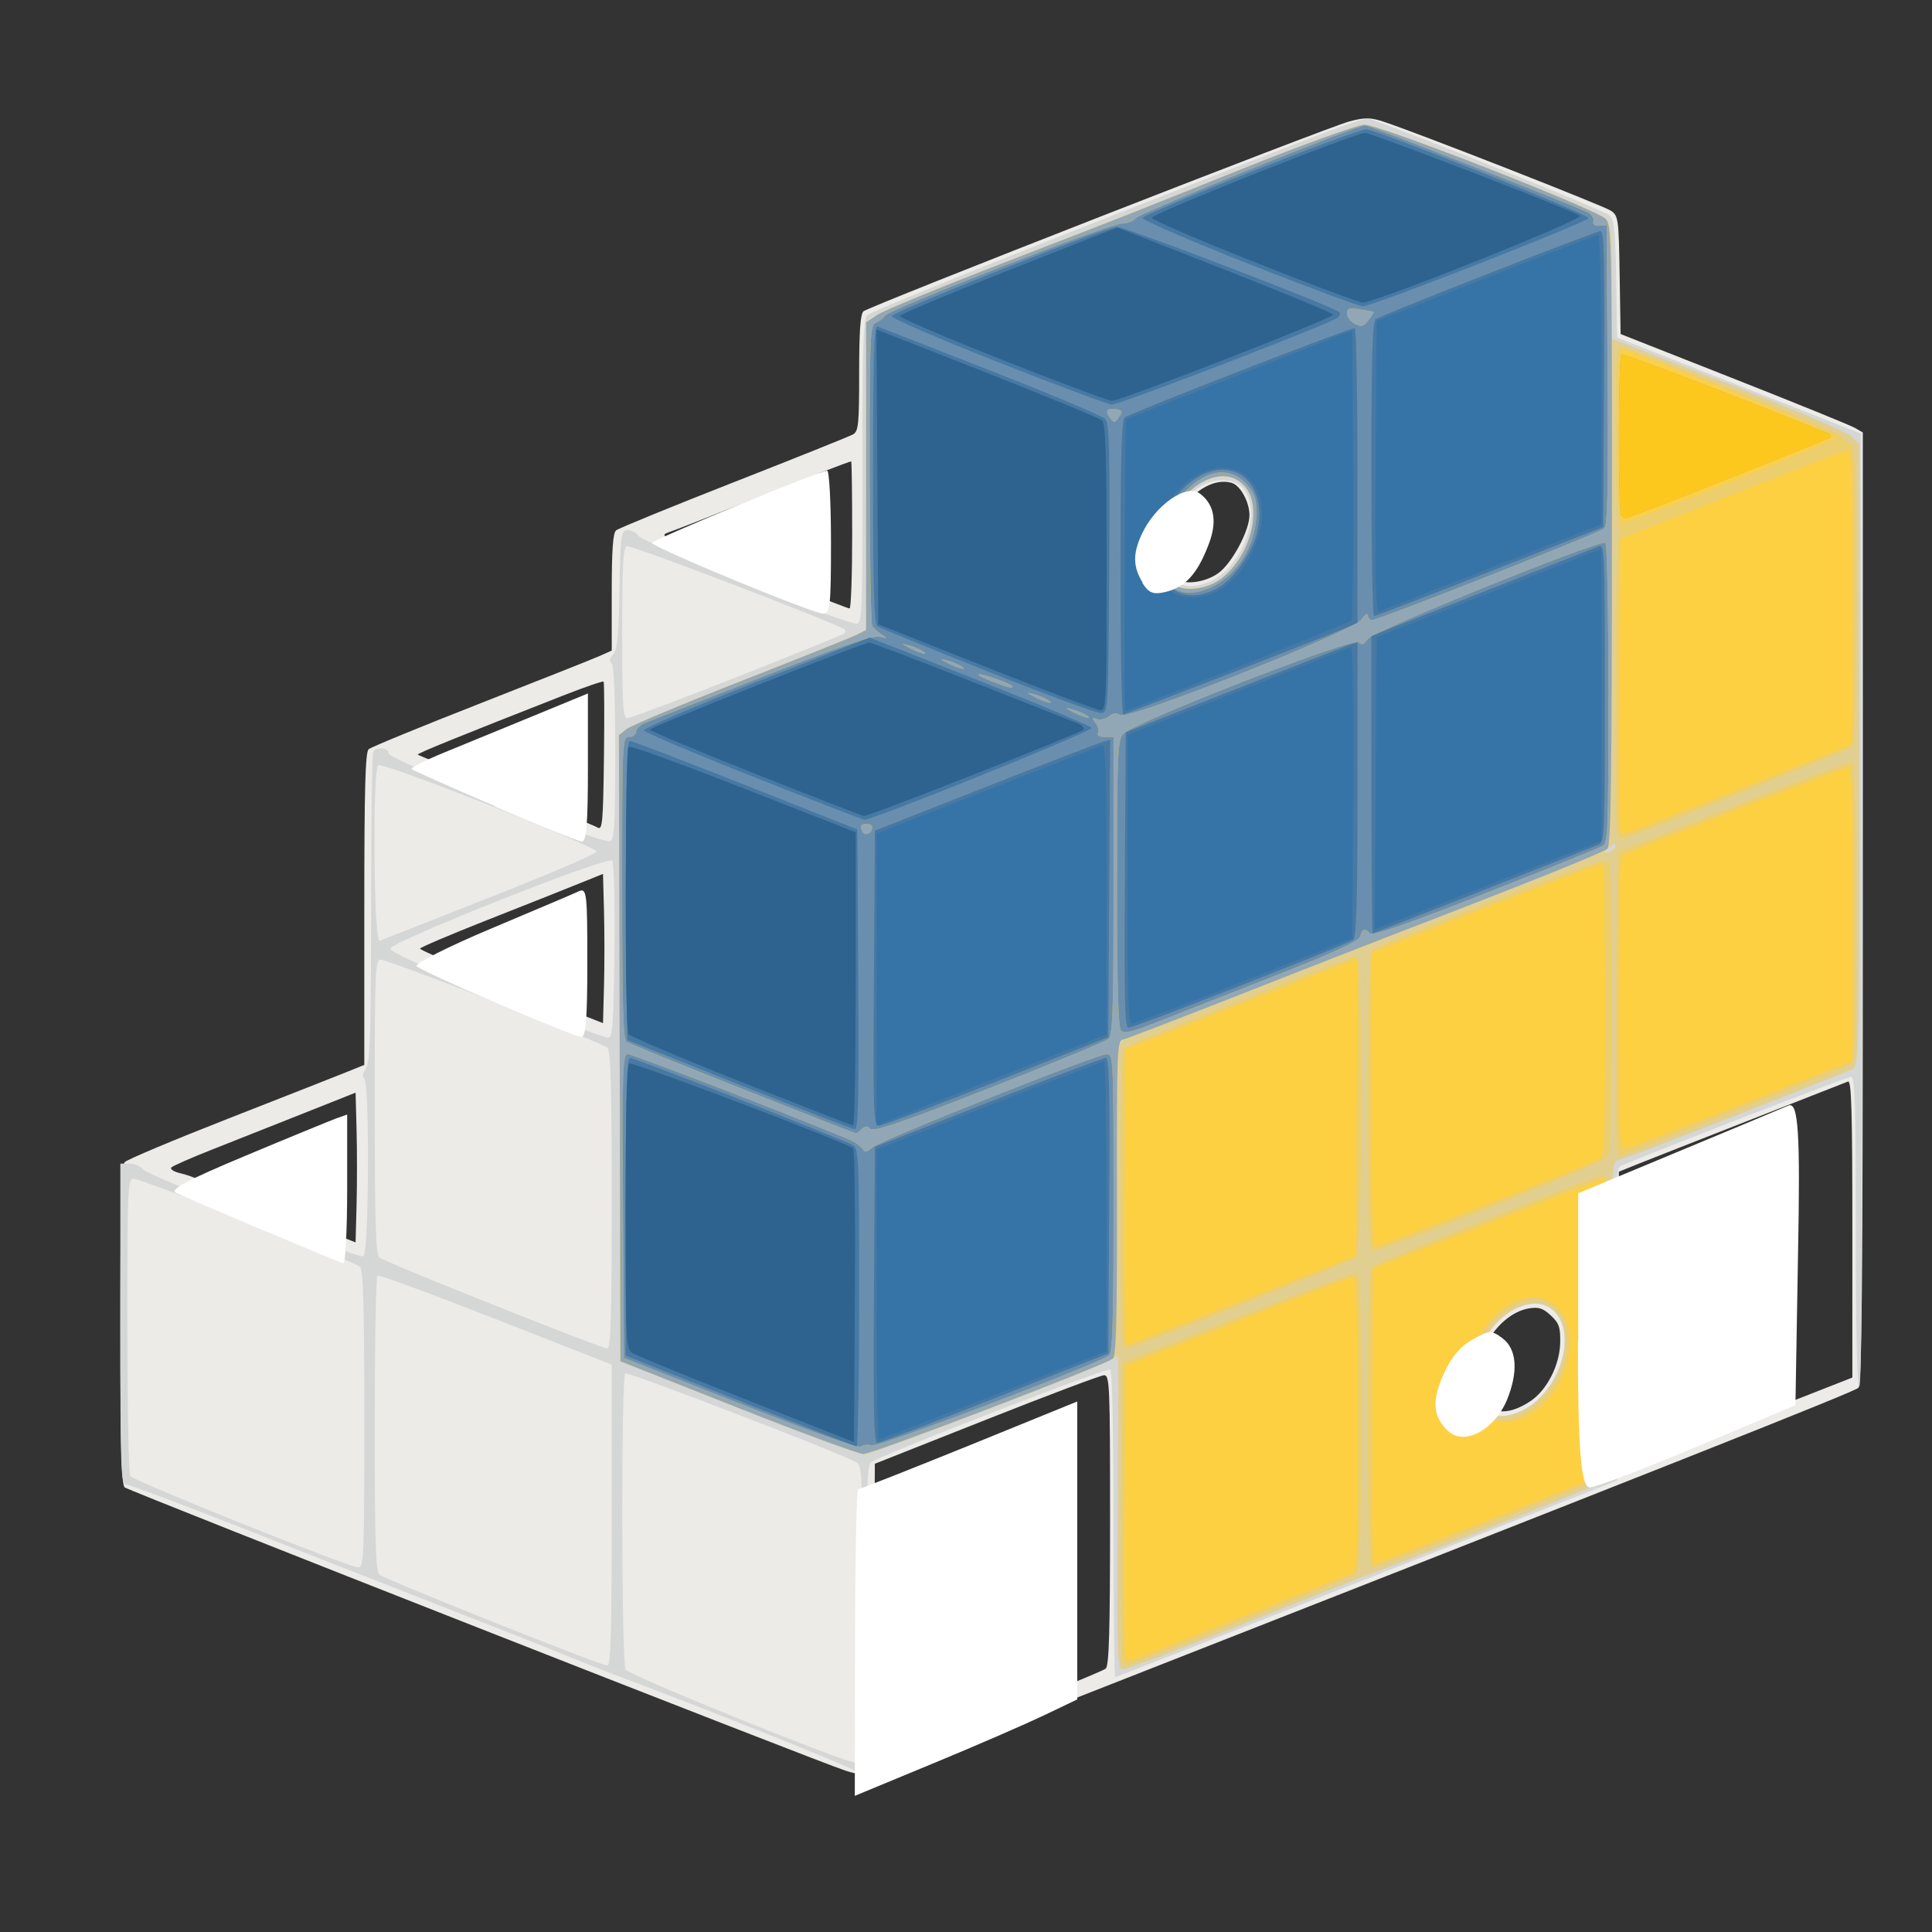<?xml version="1.0" encoding="UTF-8" standalone="no"?>
<svg
   xmlns:dc="http://purl.org/dc/elements/1.1/"
   xmlns:cc="http://creativecommons.org/ns#"
   xmlns:rdf="http://www.w3.org/1999/02/22-rdf-syntax-ns#"
   xmlns:svg="http://www.w3.org/2000/svg"
   xmlns="http://www.w3.org/2000/svg"
   xmlns:sodipodi="http://sodipodi.sourceforge.net/DTD/sodipodi-0.dtd"
   xmlns:inkscape="http://www.inkscape.org/namespaces/inkscape"
   width="96"
   height="96"
   version="1.1"
   viewBox="0 0 25.4 25.4"
   id="svg48"
   sodipodi:docname="sbPyPI96.svg"
   inkscape:version="0.92.0 r15299">
  <rect x="0" y="0" width="25.4" height="25.4" fill="#333333" stroke="none"/>
  <defs
     id="defs52" />
  <sodipodi:namedview
     pagecolor="#ffffff"
     bordercolor="#666666"
     borderopacity="1"
     objecttolerance="10"
     gridtolerance="10"
     guidetolerance="10"
     inkscape:pageopacity="0"
     inkscape:pageshadow="2"
     inkscape:window-width="1596"
     inkscape:window-height="1087"
     id="namedview50"
     showgrid="false"
     units="px"
     inkscape:zoom="16.250094"
     inkscape:cx="24.414017"
     inkscape:cy="23.660197"
     inkscape:window-x="0"
     inkscape:window-y="0"
     inkscape:window-maximized="0"
     inkscape:current-layer="svg48" />
  <g
     transform="matrix(3.818,0,0,3.818,-423.132,-555.573)"
     id="g46">
    <g
       transform="matrix(0.012,0,0,0.013,111.24,145.92)"
       id="g24">
      <path
         d="M 208,437.76 C 200.394,435.52 2.42,363.701 1.25,362.758 0.286,361.981 0,352.157 0,319.802 0,287.575 0.29,277.564 1.25,276.605 1.938,275.918 15.325,270.723 31,265.059 46.675,259.395 61.862,253.882 64.75,252.807 L 70,250.853 v -41.306 c 0,-31.838 0.287,-41.538 1.25,-42.318 0.688,-0.557 15.2,-6.057 32.25,-12.223 17.05,-6.166 32.462,-11.817 34.25,-12.559 l 3.25,-1.348 v -15.429 c 0,-11.156 0.346,-15.699 1.25,-16.404 0.688,-0.537 15.875,-6.271 33.75,-12.744 17.875,-6.473 33.288,-12.18 34.25,-12.682 1.551,-0.81 1.75,-2.659 1.75,-16.256 0,-11.069 0.348,-15.623 1.25,-16.351 1.677,-1.353 132.84,-48.665 139.45,-50.302 4.236,-1.048 5.998,-1.049 9.5,-0.004 9.144,2.73 63.416,22.338 65.524,23.673 2.123,1.345 2.237,2.121 2.5,17.035 l 0.275,15.626 32.477,11.82 c 17.862,6.501 33.5,12.368 34.75,13.037 l 2.273,1.216 V 209.235 c 0,99.397 -0.263,126.16 -1.25,127.14 -1.071,1.058 -54.404,20.565 -238.25,87.141 -44.675,16.178 -45.334,16.357 -52.5,14.246 z m 41.389,-14.374 c 17.661,-6.385 32.674,-12.065 33.361,-12.622 0.961,-0.779 1.25,-9.896 1.25,-39.391 0,-35.904 -0.113,-38.374 -1.75,-38.323 -0.963,0.03 -16.15,5.317 -33.75,11.75 l -32,11.696 -0.262,39.25 c -0.144,21.588 0.031,39.25 0.389,39.25 0.358,0 15.101,-5.224 32.762,-11.609 z m 215.36,-78.039 32.25,-11.683 v -39.441 c 0,-31.14 -0.263,-39.341 -1.25,-38.966 -0.688,0.261 -13.4,4.862 -28.25,10.224 -14.85,5.362 -29.362,10.629 -32.25,11.704 l -5.25,1.955 v 38.928 c 0,30.467 0.272,38.932 1.25,38.945 0.688,0.009 15.762,-5.24 33.5,-11.666 z m -60.106,-5.441 c 4.75,-2.936 8.402,-9.578 8.521,-15.497 0.082,-4.074 -0.324,-5.154 -2.709,-7.206 -2.236,-1.924 -3.526,-2.296 -6.357,-1.837 -9.463,1.536 -17.478,14.47 -14.068,22.703 2.209,5.333 7.816,6.037 14.613,1.836 z m -336.86,-71.809 -0.285,-9.898 -15,5.506 c -8.25,3.029 -19.95,7.306 -26,9.507 -6.05,2.2 -11.382,4.356 -11.849,4.791 -0.467,0.435 0.643,1.118 2.467,1.519 1.824,0.401 4.006,1.093 4.849,1.539 0.843,0.446 11.433,4.409 23.533,8.806 l 22,7.995 0.285,-9.933 c 0.157,-5.463 0.157,-14.387 0,-19.831 z m 71,-57.97 -0.285,-9.868 -7.5,2.794 c -4.125,1.537 -15.934,5.865 -26.243,9.618 -10.309,3.753 -18.746,7.071 -18.75,7.373 -0.004,0.302 5.956,2.706 13.243,5.343 7.287,2.637 14.825,5.399 16.75,6.138 1.925,0.739 7.775,2.902 13,4.806 l 9.5,3.462 0.285,-9.898 c 0.157,-5.444 0.157,-14.339 0,-19.766 z m -0.121,-60.801 c -0.208,-0.208 -5.506,1.478 -11.772,3.747 -30.462,11.033 -41.842,15.305 -41.548,15.599 0.177,0.177 11.489,4.387 25.139,9.356 13.649,4.969 25.537,9.438 26.417,9.931 1.439,0.806 1.627,-1.076 1.871,-18.679 0.149,-10.767 0.101,-19.746 -0.107,-19.954 z m 71.336,-38.831 c 0,-10.725 -0.128,-19.5 -0.285,-19.5 -0.552,0 -12.427,4.244 -30.715,10.977 -10.175,3.746 -19.805,7.219 -21.4,7.717 -2.712,0.847 -2.292,1.111 6.5,4.085 5.17,1.748 17.275,6.096 26.9,9.662 9.625,3.566 17.838,6.5 18.25,6.521 0.412,0.021 0.75,-8.737 0.75,-19.462 z m 105.16,10.037 c 3.864,-2.625 8.84,-11.229 8.84,-15.283 0,-3.514 -2.628,-7.923 -5.109,-8.572 -10.022,-2.621 -22.593,13.417 -17.742,22.634 0.632,1.201 1.645,2.515 2.25,2.919 2.34,1.562 8.21,0.715 11.76,-1.697 z"
         id="path2"
         inkscape:connector-curvature="0"
         style="fill:#ecebe8" />
      <path
         d="m 210.47,437.65 c -1.709,-1.17 -46.702,-17.767 -65.473,-24.151 -3.575,-1.216 -10.325,-3.668 -15,-5.449 -4.675,-1.781 -22,-8.105 -38.5,-14.054 -16.5,-5.949 -43.115,-15.582 -59.146,-21.406 -16.03,-5.824 -29.868,-10.59 -30.75,-10.59 -1.447,0 -1.605,-4.159 -1.605,-42.5 v -42.5 h 2.64 c 1.452,0 3.139,0.649 3.75,1.442 1.377,1.788 61.636,23.755 63.36,23.098 1.595,-0.609 1.827,-46.065 0.239,-47.046 -0.642,-0.397 -0.475,-1.389 0.458,-2.721 1.231,-1.757 1.474,-8.637 1.506,-42.522 0.021,-22.234 0.291,-40.836 0.601,-41.338 0.886,-1.433 4.446,-1.066 4.446,0.459 0,1.661 61.32,24.104 63.535,23.254 1.228,-0.471 1.465,-4.28 1.465,-23.535 0,-15.173 -0.362,-23.196 -1.065,-23.631 -0.708,-0.438 -0.55,-1.228 0.473,-2.358 1.216,-1.343 1.596,-4.935 1.815,-17.138 0.249,-13.869 0.458,-15.473 2.053,-15.78 0.977,-0.188 2.552,0.539 3.5,1.614 1.702,1.93 58.981,23.201 62.477,23.201 1.601,0 1.719,-2.817 1.686,-40.167 -0.029,-32.968 0.213,-40.415 1.353,-41.555 0.764,-0.764 29.923,-11.734 64.798,-24.379 80.59,-29.22 77.488,-28.162 80.17,-27.349 10.092,3.057 66.614,24.014 67.965,25.2 1.469,1.29 1.766,3.81 2,16.979 l 0.275,15.464 70,25.445 0.254,126.18 c 0.169,83.945 -0.082,126.18 -0.75,126.18 -0.655,0 -1.004,-14.229 -1.004,-41 0,-34.162 -0.23,-41 -1.378,-41 -1.043,0 -55.408,19.417 -65.904,23.539 -1.675,0.658 -1.765,3.169 -1.5,42.051 l 0.282,41.352 -71.781,26.029 c -39.479,14.316 -71.992,26.029 -72.25,26.029 -0.258,0 -0.469,-18.198 -0.469,-40.441 0,-23.822 -0.382,-40.677 -0.929,-41.015 -1.005,-0.621 -66.73,22.928 -68.81,24.655 -0.974,0.809 -1.26,9.858 -1.26,39.867 0,37.972 0.045,38.852 2.045,40.253 1.791,1.255 1.843,1.51 0.418,2.057 -2.434,0.934 -3.809,0.767 -5.991,-0.726 z m 2.289,-41.372 c 0.248,-37.162 0.166,-39.246 -1.576,-40.178 -4.37,-2.339 -65.482,-24.035 -66.291,-23.534 -1.217,0.752 -1.136,76.504 0.084,78.435 1.014,1.605 63.505,24.932 66.022,24.644 1.3,-0.148 1.535,-5.399 1.762,-39.366 z m -71.762,-26.155 v -39.877 l -33.225,-12.044 c -18.274,-6.624 -33.574,-11.828 -34,-11.564 -0.426,0.264 -0.775,17.948 -0.775,39.298 0,31.913 0.247,39.024 1.389,39.972 1.487,1.234 63.264,23.957 65.361,24.042 0.98,0.039 1.25,-8.565 1.25,-39.827 z m -71,-25.501 c 0,-30.327 -0.287,-39.597 -1.25,-40.331 -1.862,-1.421 -62.966,-23.335 -65,-23.311 -1.637,0.019 -1.749,2.534 -1.735,38.77 0.008,21.312 0.364,39.299 0.79,39.97 0.825,1.298 62.484,24.117 65.444,24.22 1.638,0.057 1.75,-2.458 1.75,-39.317 z m 335.62,-4.148 c 9.148,-6.978 11.844,-20.232 5.078,-24.971 -5.702,-3.994 -15.661,0.763 -20.054,9.578 -3.648,7.321 -3.527,12.193 0.401,16.121 2.657,2.657 3.56,2.98 7.037,2.513 2.194,-0.294 5.586,-1.753 7.537,-3.241 z m -264.62,-53.852 c 0,-30.318 -0.288,-39.601 -1.25,-40.347 -1.821,-1.413 -62.93,-23.309 -65,-23.291 -1.636,0.015 -1.75,2.539 -1.75,38.893 0,31.173 0.264,39.097 1.333,39.984 1.458,1.21 63.39,24.02 65.417,24.093 0.98,0.035 1.25,-8.473 1.25,-39.332 z m 0.769,-66.066 c 0.148,-12.605 -0.13,-23.317 -0.619,-23.806 -1.32,-1.32 -63.651,21.497 -63.651,23.3 0,0.964 9.93,5.062 30.5,12.588 16.775,6.137 31.175,11.086 32,10.997 1.276,-0.137 1.54,-3.58 1.769,-23.079 z m -36.346,-13.849 c 17.008,-6.185 31.081,-11.719 31.274,-12.299 0.427,-1.28 -61.208,-23.828 -62.668,-22.926 -1.731,1.07 -1.348,46.992 0.387,46.494 0.046,-0.013 13.999,-5.084 31.006,-11.269 z m 71.697,-58.669 c 16.575,-6.029 30.379,-11.204 30.675,-11.5 0.296,-0.296 0.33,-0.748 0.074,-1.003 -1.279,-1.279 -61.44,-22.53 -62.563,-22.099 -1.021,0.392 -1.306,5.417 -1.306,23.032 0,19.304 0.214,22.531 1.492,22.531 0.82,0 15.053,-4.933 31.628,-10.961 z m 136.6,-25.708 c 7.113,-3.376 12.455,-14.257 10.261,-20.904 -1.313,-3.978 -3.496,-5.429 -8.16,-5.423 -9.4,0.011 -18.805,13.438 -15.797,22.554 1.85,5.604 6.903,6.997 13.696,3.773 z"
         id="path4"
         inkscape:connector-curvature="0"
         style="fill:#d5d6d6" />
      <path
         d="m 286.23,369.5 c 0.149,-22.825 0.153,-41.5 0.008,-41.5 -0.145,1.8e-4 -1.045,0.448 -2,0.994 -3.509,2.008 -68.367,25.006 -70.516,25.004 -1.221,-10e-4 -17.521,-5.548 -36.221,-12.327 l -34,-12.325 -0.432,-165.85 2.236,-1.623 c 1.23,-0.893 15.952,-6.584 32.716,-12.648 16.764,-6.064 31.717,-11.593 33.23,-12.287 l 2.75,-1.263 v -81.516 l 3.25,-1.999 c 1.788,-1.099 17.875,-7.221 35.75,-13.604 39.041,-13.94 31.893,-11.343 69.5,-25.251 17.115,-6.33 32.568,-11.478 34.5,-11.493 4.14,-0.034 66.343,22.28 69.123,24.796 1.677,1.518 1.879,3.307 1.89,16.794 l 0.013,15.095 33.237,11.9 c 18.281,6.545 34.246,12.807 35.478,13.916 l 2.241,2.016 3.2e-4,82.304 c 3e-4,77.21 -0.107,82.36 -1.741,83.219 -2.378,1.25 -65.287,23.884 -67.559,24.307 -1.724,0.321 -1.813,2.476 -1.72,41.941 0.077,32.705 -0.176,41.818 -1.182,42.612 -1.091,0.86 -44.394,16.783 -64.78,23.82 -3.575,1.234 -21.35,7.691 -39.5,14.348 -18.15,6.657 -33.797,12.107 -34.772,12.111 -1.671,0.006 -1.756,-2.339 -1.5,-41.494 z m 119.39,-29.025 c 9.148,-6.978 11.844,-20.232 5.078,-24.971 -5.702,-3.994 -15.661,0.763 -20.054,9.578 -3.648,7.321 -3.527,12.193 0.401,16.121 2.657,2.657 3.56,2.98 7.037,2.513 2.194,-0.294 5.586,-1.753 7.537,-3.241 z m -118.1,-96.281 c -0.308,-0.308 -1.115,-6.4e-4 -1.793,0.683 -0.98,0.988 -0.865,1.103 0.56,0.56 0.986,-0.376 1.541,-0.935 1.233,-1.243 z m 141.47,-51.423 c 0,-0.585 -0.635,-0.488 -1.5,0.229 -0.825,0.685 -1.5,1.401 -1.5,1.591 0,0.19 0.675,0.087 1.5,-0.229 0.825,-0.317 1.5,-1.033 1.5,-1.591 z m -112.97,-70.79 c 8.444,-6.013 11.927,-19.117 6.518,-24.526 -8.944,-8.944 -27.163,7.481 -23.403,21.099 0.514,1.863 1.93,4.107 3.147,4.985 2.969,2.146 9.591,1.394 13.739,-1.559 z"
         id="path6"
         inkscape:connector-curvature="0"
         style="fill:#e1cf92" />
      <path
         d="m 287.46,408.75 c -0.264,-0.689 -0.363,-18.772 -0.219,-40.185 l 0.262,-38.933 32.5,-11.807 c 17.875,-6.494 33.288,-11.811 34.25,-11.815 1.637,-0.007 1.75,2.531 1.75,39.37 0,30.318 -0.288,39.601 -1.25,40.348 -1.099,0.854 -65.097,24.274 -66.331,24.274 -0.265,0 -0.698,-0.564 -0.962,-1.252 z m 70.543,-64.125 c 0,-30.282 0.289,-39.617 1.25,-40.415 1.522,-1.263 64.432,-24.208 66.372,-24.208 1.937,0 2.062,78.187 0.128,79.792 -1.522,1.263 -64.432,24.208 -66.372,24.208 -1.147,0 -1.378,-6.594 -1.378,-39.378 z m 41.831,-0.239 c 4.044,-0.809 10.735,-6.612 13.204,-11.451 1.196,-2.344 1.966,-5.856 1.966,-8.97 0,-4.322 -0.454,-5.571 -2.923,-8.04 -1.873,-1.873 -3.939,-2.915 -5.75,-2.901 -4.788,0.037 -11.003,3.548 -14.273,8.063 -6.133,8.466 -6.496,16.682 -0.943,21.355 3.257,2.741 3.957,2.897 8.72,1.944 z m -222.83,-2.798 -33.5,-12.236 -0.432,-165.85 2.236,-1.623 c 1.23,-0.893 15.952,-6.584 32.716,-12.648 16.764,-6.064 31.717,-11.593 33.23,-12.287 l 2.75,-1.263 v -81.516 l 3.25,-1.999 c 1.788,-1.099 17.875,-7.221 35.75,-13.604 39.041,-13.94 31.893,-11.343 69.5,-25.251 17.115,-6.33 32.568,-11.478 34.5,-11.493 4.359,-0.035 66.713,22.453 69.227,24.967 1.714,1.714 1.806,6.037 1.785,83.732 -0.017,64.069 -0.293,82.169 -1.267,83.047 -1.105,0.997 -23.632,9.355 -59.245,21.982 -6.6,2.34 -26.85,9.649 -45,16.243 -18.15,6.594 -33.809,12.151 -34.798,12.351 -1.697,0.343 -1.794,2.698 -1.729,42.041 0.053,32.671 -0.206,41.853 -1.202,42.486 -3.251,2.066 -69.189,25.326 -71.57,25.247 -1.485,-0.049 -17.775,-5.595 -36.2,-12.325 z m 139.03,-219.61 c 8.444,-6.013 11.927,-19.117 6.518,-24.526 -8.944,-8.944 -27.163,7.481 -23.403,21.099 0.514,1.863 1.93,4.107 3.147,4.985 2.969,2.146 9.591,1.394 13.739,-1.559 z m -29.028,164.64 c 0,-30.291 0.288,-39.613 1.25,-40.399 1.462,-1.194 64.702,-24.224 66.521,-24.224 1.876,0 1.775,78.303 -0.103,79.861 -1.631,1.353 -64.102,24.139 -66.182,24.139 -1.289,0 -1.486,-5.212 -1.486,-39.378 z m 71,-26 c 0,-30.337 0.287,-39.592 1.25,-40.312 0.688,-0.514 16.029,-6.266 34.092,-12.783 26.794,-9.666 33.006,-11.588 33.735,-10.438 1.476,2.332 1.168,76.209 -0.326,78.163 -1.301,1.702 -63.575,24.747 -66.872,24.747 -1.805,0 -1.878,-1.521 -1.878,-39.378 z m 71.496,13.229 c -0.286,-0.746 -0.403,-18.905 -0.258,-40.354 l 0.262,-38.998 33.437,-12.193 c 18.39,-6.706 33.803,-11.967 34.25,-11.691 0.447,0.276 0.813,18.235 0.813,39.908 0,37.624 -0.086,39.452 -1.891,40.418 -1.04,0.557 -15.686,5.995 -32.546,12.084 -16.86,6.09 -31.306,11.322 -32.101,11.627 -0.795,0.305 -1.68,-0.056 -1.966,-0.801 z m 0.228,-83.46 c -1.146,-1.146 -0.879,-77.234 0.278,-79.396 0.67,-1.252 0.67,-2.079 0,-2.493 -1.177,-0.727 -1.418,-47.127 -0.248,-47.85 1.167,-0.722 64.48,22.717 64.419,23.848 -0.029,0.55 0.819,1.323 1.887,1.718 1.875,0.694 1.94,2.035 1.94,40.128 0,30.326 -0.288,39.641 -1.25,40.414 -1.059,0.85 -60.303,22.755 -64.775,23.949 -0.839,0.224 -1.851,0.082 -2.25,-0.317 z"
         id="path8"
         inkscape:connector-curvature="0"
         style="fill:#edce6d" />
      <path
         d="m 288.45,407.72 c -0.258,-0.673 -0.352,-18.312 -0.207,-39.198 l 0.262,-37.974 32,-11.71 c 17.6,-6.44 32.562,-11.738 33.25,-11.773 0.98,-0.049 1.25,8.349 1.25,38.83 0,36.111 -0.125,38.942 -1.75,39.584 -1.572,0.621 -51.204,18.737 -60.543,22.099 -2.949,1.062 -3.897,1.093 -4.262,0.141 z m 70.793,-63.839 0.262,-39.121 31,-11.233 c 17.05,-6.178 32.018,-11.556 33.262,-11.95 l 2.262,-0.716 -0.523,78.521 -32.5,11.793 c -17.875,6.486 -32.843,11.801 -33.262,11.81 -0.419,0.009 -0.644,-17.588 -0.5,-39.104 z m 47.107,-1.65 c 8.877,-6.077 12.557,-19.626 7.095,-26.118 -6.505,-7.73 -19.215,-2.967 -25.056,9.389 -2.739,5.794 -2.961,9.182 -0.921,14.065 2.814,6.735 11.206,7.919 18.882,2.664 z M 177,341.588 l -33.5,-12.236 -0.432,-165.85 2.236,-1.623 c 1.23,-0.893 15.952,-6.584 32.716,-12.648 16.764,-6.064 31.717,-11.593 33.23,-12.287 l 2.75,-1.263 v -81.516 l 3.25,-1.999 c 1.788,-1.099 17.875,-7.221 35.75,-13.604 39.041,-13.94 31.893,-11.343 69.5,-25.251 17.115,-6.33 32.568,-11.478 34.5,-11.493 4.359,-0.035 66.713,22.453 69.227,24.967 1.714,1.714 1.806,6.037 1.785,83.732 -0.017,64.069 -0.293,82.169 -1.267,83.047 -1.105,0.997 -23.632,9.355 -59.245,21.982 -6.6,2.34 -26.85,9.649 -45,16.243 -18.15,6.594 -33.809,12.151 -34.798,12.351 -1.697,0.343 -1.794,2.698 -1.729,42.041 0.053,32.671 -0.206,41.853 -1.202,42.486 -3.251,2.066 -69.189,25.326 -71.57,25.247 -1.485,-0.049 -17.775,-5.595 -36.2,-12.325 z m 139.03,-219.61 c 8.444,-6.013 11.927,-19.117 6.518,-24.526 -8.944,-8.944 -27.163,7.481 -23.403,21.099 0.514,1.863 1.93,4.107 3.147,4.985 2.969,2.146 9.591,1.394 13.739,-1.559 z m -27.789,163.88 0.262,-39.138 31,-11.217 c 17.05,-6.169 32.018,-11.539 33.262,-11.933 l 2.262,-0.717 -0.523,78.521 -32.5,11.793 c -17.875,6.486 -32.843,11.801 -33.262,11.81 -0.419,0.009 -0.644,-17.595 -0.5,-39.121 z m 70.762,-25.753 v -38.891 l 11.25,-4.107 c 39.614,-14.462 54.77,-19.758 55.228,-19.299 0.287,0.287 0.522,17.756 0.522,38.82 0,35.455 -0.13,38.367 -1.75,39.223 -2.528,1.337 -63.075,23.145 -64.257,23.145 -0.64,0 -0.993,-13.823 -0.993,-38.891 z m 71,-25.574 c 0,-36.117 0.111,-38.524 1.813,-39.435 2.64,-1.413 62.824,-23.1 64.105,-23.1 0.758,0 1.082,11.655 1.082,38.877 v 38.877 l -32.088,11.623 c -17.648,6.393 -32.723,11.623 -33.5,11.623 -1.191,0 -1.412,-6.008 -1.412,-38.465 z m 0.445,-45.818 c -0.258,-0.673 -0.352,-18.312 -0.207,-39.198 l 0.262,-37.974 32,-11.71 c 17.6,-6.44 32.562,-11.738 33.25,-11.773 0.98,-0.049 1.25,8.353 1.25,38.85 v 38.913 l -6.75,2.546 c -5.422,2.045 -33.872,12.394 -55.543,20.204 -2.949,1.063 -3.897,1.095 -4.262,0.143 z m -0.445,-104.78 c 0,-21.524 0.117,-23.028 1.75,-22.486 16.065,5.335 60.568,22.312 60.432,23.054 -0.184,1.007 -58.283,22.5 -60.821,22.5 -1.109,0 -1.361,-4.277 -1.361,-23.067 z"
         id="path10"
         inkscape:connector-curvature="0"
         style="fill:#fdd042" />
      <path
         d="m 177,341.59 -33.5,-12.236 -0.432,-165.85 2.236,-1.623 c 1.23,-0.893 15.952,-6.584 32.716,-12.648 16.764,-6.064 31.717,-11.593 33.23,-12.287 l 2.75,-1.263 V 54.167 l 3.25,-1.999 c 1.788,-1.099 17.875,-7.221 35.75,-13.604 39.041,-13.94 31.893,-11.343 69.5,-25.251 17.115,-6.33 32.568,-11.478 34.5,-11.493 4.359,-0.035 66.713,22.453 69.227,24.967 1.714,1.714 1.806,6.037 1.785,83.732 -0.017,64.069 -0.293,82.169 -1.267,83.047 -1.105,0.997 -23.632,9.355 -59.245,21.982 -6.6,2.34 -26.85,9.649 -45,16.243 -18.15,6.594 -33.809,12.151 -34.798,12.351 -1.697,0.343 -1.794,2.698 -1.729,42.041 0.053,32.671 -0.206,41.853 -1.202,42.486 -3.251,2.066 -69.189,25.326 -71.57,25.247 -1.485,-0.049 -17.775,-5.595 -36.2,-12.325 z M 316.03,121.98 c 8.444,-6.013 11.927,-19.117 6.518,-24.526 -8.944,-8.944 -27.163,7.481 -23.403,21.099 0.514,1.863 1.93,4.107 3.147,4.985 2.969,2.146 9.591,1.394 13.739,-1.559 z m 114.64,-16.647 c -0.924,-0.924 -0.843,-42.11 0.083,-42.661 0.56,-0.333 36.098,12.197 59.143,20.851 0.766,0.288 1.166,0.75 0.889,1.028 -0.606,0.607 -57.658,21.448 -58.712,21.448 -0.405,0 -1.036,-0.3 -1.403,-0.667 z"
         id="path12"
         inkscape:connector-curvature="0"
         style="fill:#92a7b6" />
      <path
         d="m 178,340.64 -33.5,-12.175 -0.261,-40.232 c -0.237,-36.423 -0.109,-40.232 1.349,-40.232 1.651,0 61.311,21.373 64.913,23.254 1.1,0.575 2.31,1.522 2.689,2.106 0.455,0.701 1.303,0.508 2.5,-0.57 2.029,-1.826 64.495,-24.79 67.433,-24.79 1.805,0 1.878,1.521 1.878,39.378 0,30.31 -0.288,39.604 -1.25,40.362 -2.743,2.159 -66.144,24.391 -68.101,23.879 -1.125,-0.294 -2.519,-0.146 -3.097,0.33 -0.633,0.521 -14.396,-3.984 -34.552,-11.31 z m 0.475,-83.438 c -17.614,-6.435 -32.576,-12.065 -33.25,-12.51 -0.933,-0.616 -1.225,-10.342 -1.225,-40.75 0,-39.274 0.033,-39.941 2,-39.941 1.1,0 2,-0.631 2,-1.402 0,-0.771 1.238,-1.845 2.75,-2.386 1.512,-0.541 16.645,-6.02 33.628,-12.174 22.08,-8.001 31.625,-11.022 33.5,-10.6 2.388,0.537 2.443,0.485 0.622,-0.588 -1.1,-0.648 -2.331,-1.667 -2.735,-2.264 -0.404,-0.597 -0.742,-18.762 -0.75,-40.367 -0.014,-36.502 0.108,-39.328 1.735,-39.938 0.963,-0.361 2.2,-1.224 2.75,-1.918 1.4,-1.765 64.357,-24.355 67.89,-24.359 1.589,-0.002 3.389,-0.653 4,-1.448 0.98,-1.275 63.378,-24.556 65.815,-24.556 1.221,0 61.525,21.785 64.06,23.142 1.04,0.556 1.676,1.571 1.414,2.253 -0.292,0.762 0.354,1.215 1.672,1.173 l 2.149,-0.069 0.261,39.618 c 0.204,30.929 -0.015,39.844 -1,40.649 -1.47,1.201 -64.705,24.233 -66.532,24.233 -0.676,0 -1.24,-0.562 -1.252,-1.25 -0.012,-0.688 -0.82,-0.213 -1.796,1.055 -2.425,3.151 -66.923,26.795 -69.232,25.379 -1.042,-0.639 -2.138,-0.52 -3.347,0.364 -0.989,0.723 -2.542,1.036 -3.451,0.696 -1.421,-0.532 -1.466,-0.389 -0.317,1.025 0.735,0.904 1.046,2.113 0.691,2.687 -0.384,0.621 0.391,1.044 1.914,1.044 h 2.559 v 39.378 c 0,32.98 -0.233,39.571 -1.434,40.568 -0.789,0.655 -16.187,6.534 -34.218,13.064 -24.763,8.969 -33.108,11.605 -34.108,10.774 -0.967,-0.802 -1.637,-0.787 -2.482,0.058 -0.637,0.637 -1.405,1.135 -1.708,1.108 -0.302,-0.027 -14.961,-5.315 -32.575,-11.75 z m 37.296,-69.013 c 0.22,-0.659 -0.517,-1.188 -1.656,-1.188 -1.438,0 -1.875,0.461 -1.46,1.542 0.655,1.707 2.499,1.497 3.116,-0.355 z m 61.229,-30.097 c -0.825,-0.467 -2.625,-1.124 -4,-1.46 -2.084,-0.509 -2.001,-0.371 0.5,0.834 3.205,1.544 6.008,2.045 3.5,0.626 z m -11,-4 c -0.825,-0.467 -2.625,-1.124 -4,-1.46 -2.084,-0.509 -2.001,-0.371 0.5,0.834 3.205,1.544 6.008,2.045 3.5,0.626 z m -10,-3.497 c 0,-0.606 -9.276,-3.651 -9.732,-3.195 -0.216,0.216 1.548,1.079 3.92,1.918 4.675,1.653 5.812,1.903 5.812,1.277 z m -15,-5.503 c -0.825,-0.467 -2.625,-1.124 -4,-1.46 -2.084,-0.509 -2.001,-0.371 0.5,0.834 3.205,1.544 6.008,2.045 3.5,0.626 z m -11,-4 c -0.825,-0.467 -2.625,-1.124 -4,-1.46 -2.084,-0.509 -2.001,-0.371 0.5,0.834 3.205,1.544 6.008,2.045 3.5,0.626 z m 83.541,-16.97 c 7.374,-3.35 12.459,-11.375 12.459,-19.665 0,-3.761 -0.538,-5.147 -2.923,-7.532 -4.976,-4.976 -12.153,-3.733 -18.715,3.242 -4.501,4.784 -6.362,9.044 -6.362,14.563 0,9.664 6.412,13.539 15.541,9.393 z m -27.695,-46.951 c -2.699,-0.442 -3.411,0.446 -1.857,2.318 1.138,1.371 1.413,1.347 2.575,-0.226 1.123,-1.52 1.025,-1.806 -0.718,-2.092 z m 73.835,-25.763 c -0.1,-0.068 -1.869,-0.384 -3.932,-0.702 -3.09,-0.477 -3.75,-0.279 -3.75,1.121 0,0.935 1.012,2.171 2.25,2.748 1.838,0.856 2.558,0.673 3.932,-0.998 0.925,-1.125 1.6,-2.101 1.5,-2.169 z m -72.554,190.32 c -0.797,-0.797 -1.128,-12.178 -1.128,-38.817 0,-34.467 0.15,-37.86 1.75,-39.686 2.569,-2.931 66.109,-25.766 67.585,-24.29 0.822,0.822 1.518,0.585 2.641,-0.898 1.643,-2.172 66.591,-26.423 68.163,-25.451 0.473,0.293 0.861,18.265 0.861,39.938 0,37.127 -0.106,39.462 -1.826,40.383 -1.004,0.537 -16.16,6.188 -33.679,12.556 -21.667,7.876 -32.18,11.252 -32.874,10.558 -1.483,-1.483 -2.325,-1.259 -2.853,0.759 -0.342,1.307 -7.351,4.27 -26.367,11.148 -14.246,5.152 -29.331,10.619 -33.523,12.148 -5.657,2.063 -7.913,2.489 -8.75,1.652 z m 143.54,-136.39 c -0.924,-0.924 -0.843,-42.11 0.083,-42.661 0.56,-0.333 36.098,12.197 59.143,20.851 0.766,0.288 1.166,0.75 0.889,1.028 -0.606,0.607 -57.658,21.448 -58.712,21.448 -0.405,0 -1.036,-0.3 -1.403,-0.667 z"
         id="path14"
         inkscape:connector-curvature="0"
         style="fill:#fdc81e" />
      <path
         d="m 178,340.64 -33.5,-12.175 -0.261,-40.232 c -0.237,-36.423 -0.109,-40.232 1.349,-40.232 1.651,0 61.311,21.373 64.913,23.254 1.1,0.575 2.31,1.522 2.689,2.106 0.455,0.701 1.303,0.508 2.5,-0.57 2.029,-1.826 64.495,-24.79 67.433,-24.79 1.805,0 1.878,1.521 1.878,39.378 0,30.31 -0.288,39.604 -1.25,40.362 -2.743,2.159 -66.144,24.391 -68.101,23.879 -1.125,-0.294 -2.519,-0.146 -3.097,0.33 -0.633,0.521 -14.396,-3.984 -34.552,-11.31 z m 0.475,-83.438 c -17.614,-6.435 -32.576,-12.065 -33.25,-12.51 -0.933,-0.616 -1.225,-10.342 -1.225,-40.75 0,-39.274 0.033,-39.941 2,-39.941 1.1,0 2,-0.631 2,-1.402 0,-0.771 1.238,-1.845 2.75,-2.386 1.512,-0.541 16.645,-6.02 33.628,-12.174 22.08,-8.001 31.625,-11.022 33.5,-10.6 2.388,0.537 2.443,0.485 0.622,-0.588 -1.1,-0.648 -2.331,-1.667 -2.735,-2.264 -0.404,-0.597 -0.742,-18.762 -0.75,-40.367 -0.014,-36.502 0.108,-39.328 1.735,-39.938 0.963,-0.361 2.2,-1.224 2.75,-1.918 1.4,-1.765 64.357,-24.355 67.89,-24.359 1.589,-0.002 3.389,-0.653 4,-1.448 0.98,-1.275 63.378,-24.556 65.815,-24.556 1.221,0 61.525,21.785 64.06,23.142 1.04,0.556 1.676,1.571 1.414,2.253 -0.292,0.762 0.354,1.215 1.672,1.173 l 2.149,-0.069 0.261,39.618 c 0.204,30.929 -0.015,39.844 -1,40.649 -1.47,1.201 -64.705,24.233 -66.532,24.233 -0.676,0 -1.24,-0.562 -1.252,-1.25 -0.012,-0.688 -0.82,-0.213 -1.796,1.055 -2.425,3.151 -66.923,26.795 -69.232,25.379 -1.042,-0.639 -2.138,-0.52 -3.347,0.364 -0.989,0.723 -2.542,1.036 -3.451,0.696 -1.421,-0.532 -1.466,-0.389 -0.317,1.025 0.735,0.904 1.046,2.113 0.691,2.687 -0.384,0.621 0.391,1.044 1.914,1.044 h 2.559 v 39.378 c 0,32.98 -0.233,39.571 -1.434,40.568 -0.789,0.655 -16.187,6.534 -34.218,13.064 -24.763,8.969 -33.108,11.605 -34.108,10.774 -0.967,-0.802 -1.637,-0.787 -2.482,0.058 -0.637,0.637 -1.405,1.135 -1.708,1.108 -0.302,-0.027 -14.961,-5.315 -32.575,-11.75 z m 37.296,-69.013 c 0.22,-0.659 -0.517,-1.188 -1.656,-1.188 -1.438,0 -1.875,0.461 -1.46,1.542 0.655,1.707 2.499,1.497 3.116,-0.355 z m 61.229,-30.097 c -0.825,-0.467 -2.625,-1.124 -4,-1.46 -2.084,-0.509 -2.001,-0.371 0.5,0.834 3.205,1.544 6.008,2.045 3.5,0.626 z m -11,-4 c -0.825,-0.467 -2.625,-1.124 -4,-1.46 -2.084,-0.509 -2.001,-0.371 0.5,0.834 3.205,1.544 6.008,2.045 3.5,0.626 z m -10,-3.497 c 0,-0.606 -9.276,-3.651 -9.732,-3.195 -0.216,0.216 1.548,1.079 3.92,1.918 4.675,1.653 5.812,1.903 5.812,1.277 z m -15,-5.503 c -0.825,-0.467 -2.625,-1.124 -4,-1.46 -2.084,-0.509 -2.001,-0.371 0.5,0.834 3.205,1.544 6.008,2.045 3.5,0.626 z m -11,-4 c -0.825,-0.467 -2.625,-1.124 -4,-1.46 -2.084,-0.509 -2.001,-0.371 0.5,0.834 3.205,1.544 6.008,2.045 3.5,0.626 z m 83.541,-16.97 c 7.374,-3.35 12.459,-11.375 12.459,-19.665 0,-3.761 -0.538,-5.147 -2.923,-7.532 -4.976,-4.976 -12.153,-3.733 -18.715,3.242 -4.501,4.784 -6.362,9.044 -6.362,14.563 0,9.664 6.412,13.539 15.541,9.393 z m -27.695,-46.951 c -2.699,-0.442 -3.411,0.446 -1.857,2.318 1.138,1.371 1.413,1.347 2.575,-0.226 1.123,-1.52 1.025,-1.806 -0.718,-2.092 z m 73.835,-25.763 c -0.1,-0.068 -1.869,-0.384 -3.932,-0.702 -3.09,-0.477 -3.75,-0.279 -3.75,1.121 0,0.935 1.012,2.171 2.25,2.748 1.838,0.856 2.558,0.673 3.932,-0.998 0.925,-1.125 1.6,-2.101 1.5,-2.169 z m -72.554,190.32 c -0.797,-0.797 -1.128,-12.178 -1.128,-38.817 0,-34.467 0.15,-37.86 1.75,-39.686 2.569,-2.931 66.109,-25.766 67.585,-24.29 0.822,0.822 1.518,0.585 2.641,-0.898 1.643,-2.172 66.591,-26.423 68.163,-25.451 0.473,0.293 0.861,18.265 0.861,39.938 0,37.127 -0.106,39.462 -1.826,40.383 -1.004,0.537 -16.16,6.188 -33.679,12.556 -21.667,7.876 -32.18,11.252 -32.874,10.558 -1.483,-1.483 -2.325,-1.259 -2.853,0.759 -0.342,1.307 -7.351,4.27 -26.367,11.148 -14.246,5.152 -29.331,10.619 -33.523,12.148 -5.657,2.063 -7.913,2.489 -8.75,1.652 z"
         id="path16"
         inkscape:connector-curvature="0"
         style="fill:#6a8fae" />
      <path
         d="m 182,341.42 c -15.675,-5.723 -30.412,-11.121 -32.75,-11.996 L 145,327.834 v -39.417 c 0,-31.128 0.266,-39.417 1.266,-39.417 1.396,0 61.019,21.547 63.922,23.1 1.703,0.912 1.813,3.353 1.813,40.435 0,21.706 -0.338,39.426 -0.75,39.378 -0.412,-0.048 -13.575,-4.769 -29.25,-10.493 z m 34.238,-29.622 0.262,-39.201 32.5,-11.798 c 17.875,-6.489 33.068,-11.799 33.762,-11.799 0.998,-5.6e-4 1.207,8.162 1,39.131 L 283.5,327.262 251,339.112 c -17.875,6.518 -33.068,11.859 -33.762,11.869 -0.999,0.015 -1.207,-8.15 -1,-39.182 z m -38.738,-55.771 -32,-11.759 -0.261,-39.634 c -0.207,-31.389 9.5e-4,-39.625 1,-39.591 0.694,0.024 15.661,5.311 33.261,11.75 l 32,11.707 0.261,39.75 c 0.207,31.509 -6e-5,39.728 -1,39.644 -0.694,-0.059 -15.661,-5.398 -33.261,-11.866 z m 38.738,-28.124 0.262,-39.097 31.477,-11.441 c 17.312,-6.293 32.505,-11.699 33.762,-12.015 l 2.285,-0.574 -0.523,78.723 -32,11.707 c -17.6,6.439 -32.793,11.726 -33.762,11.75 -1.657,0.04 -1.746,-2.275 -1.5,-39.054 z m 72,-26.025 0.262,-39.121 31,-11.233 c 17.05,-6.178 32.012,-11.554 33.25,-11.946 l 2.25,-0.713 v 38.945 c 0,29.981 -0.288,39.164 -1.25,39.899 -1.59,1.213 -62.819,23.338 -64.512,23.311 -0.998,-0.016 -1.207,-8.189 -1,-39.141 z M 359,176.635 v -39.364 l 4.25,-1.59 c 2.337,-0.875 16.625,-6.073 31.75,-11.552 15.125,-5.479 28.288,-10.273 29.25,-10.653 1.649,-0.651 1.75,1.593 1.75,38.809 0,36.691 -0.124,39.549 -1.75,40.187 -4.123,1.62 -64.529,23.527 -64.872,23.527 -0.208,0 -0.378,-17.714 -0.378,-39.364 z m -177.47,-2.124 c -17.031,-6.217 -31.11,-11.738 -31.286,-12.268 -0.177,-0.53 14.321,-6.276 32.218,-12.77 l 32.539,-11.807 31.694,11.506 c 17.432,6.328 31.834,11.927 32.006,12.441 0.294,0.882 -63.071,24.492 -65.205,24.295 -0.55,-0.051 -14.934,-5.179 -31.965,-11.397 z m 67.465,-27.849 c -16.775,-6.158 -31.062,-11.553 -31.75,-11.989 -0.966,-0.612 -1.25,-9.792 -1.25,-40.341 0,-31.216 0.263,-39.452 1.25,-39.091 0.688,0.252 15.353,5.548 32.59,11.769 17.237,6.221 31.98,11.951 32.762,12.733 1.188,1.188 1.379,7.679 1.16,39.588 -0.256,37.344 -0.305,38.171 -2.262,38.347 -1.1,0.099 -15.725,-4.858 -32.5,-11.016 z m 38,-27.605 c 0,-28.999 0.303,-39.129 1.188,-39.676 2.5,-1.545 65.349,-24.073 66.062,-23.68 0.412,0.228 0.75,17.883 0.75,39.234 v 38.82 l -2.75,1.098 c -6.138,2.451 -63.804,23.142 -64.5,23.143 -0.412,7e-4 -0.75,-17.522 -0.75,-38.94 z m 28.15,5.347 c 4.091,-2.09 9.479,-9.009 10.863,-13.95 4.35,-15.537 -9.717,-23.214 -21.526,-11.746 -14.446,14.029 -6.06,34.237 10.663,25.696 z m 43.85,-31.347 c 0,-30.064 0.285,-39.121 1.25,-39.732 1.91,-1.209 63.073,-23.324 64.512,-23.325 0.998,-0.001 1.207,8.172 1,39.188 l -0.262,39.19 -32.5,11.793 c -17.875,6.486 -32.838,11.801 -33.25,11.81 -0.412,0.009 -0.75,-17.506 -0.75,-38.924 z M 251.765,64.681 c -16.903,-6.151 -30.594,-11.625 -30.423,-12.165 0.397,-1.253 61.318,-23.522 64.656,-23.633 2.257,-0.076 62.446,21.227 63.799,22.58 0.312,0.312 0.147,0.95 -0.366,1.417 -1.541,1.403 -62.772,23.153 -64.933,23.065 -1.1,-0.045 -15.83,-5.114 -32.733,-11.265 z m 72,-26 C 306.862,32.53 293.174,27.048 293.347,26.498 293.736,25.265 354.664,2.98 357.474,3.044 c 2.991,0.068 64.057,22.54 63.839,23.493 -0.25,1.094 -62.263,23.479 -64.809,23.394 -1.103,-0.037 -15.835,-5.099 -32.738,-11.25 z"
         id="path18"
         inkscape:connector-curvature="0"
         style="fill:#4779a3" />
      <path
         d="m 179.55,339.48 c -17.023,-6.186 -31.76,-11.753 -32.75,-12.371 -1.681,-1.05 -1.8,-3.595 -1.8,-38.556 0,-24.407 0.356,-37.652 1.022,-38.064 0.924,-0.571 62.433,20.966 64.24,22.493 0.419,0.354 0.644,17.992 0.5,39.195 l -0.262,38.551 z M 217,311.629 v -38.373 l 32.25,-11.641 c 17.738,-6.402 32.588,-11.635 33,-11.627 0.412,0.008 0.75,17.261 0.75,38.341 v 38.327 l -32.298,11.673 c -17.764,6.42 -32.614,11.673 -33,11.673 -0.386,0 -0.702,-17.268 -0.702,-38.373 z m -39,-56.35 c -17.325,-6.331 -31.831,-12.021 -32.235,-12.644 -1.062,-1.638 -0.94,-75.407 0.126,-76.066 0.49,-0.303 15.34,4.676 33,11.063 l 32.109,11.614 v 38.878 c 0,21.383 -0.338,38.83 -0.75,38.772 -0.412,-0.058 -14.925,-5.286 -32.25,-11.617 z m 39,-27.053 V 189.5 l 31.75,-11.428 c 17.462,-6.285 32.312,-11.621 33,-11.856 0.986,-0.338 1.25,7.711 1.25,38.081 v 38.509 l -2.75,0.989 c -8.744,3.145 -58.198,21.206 -60.5,22.095 l -2.75,1.062 z m 72,-26.525 V 163.4 l 31.646,-11.449 c 17.405,-6.297 32.035,-11.601 32.512,-11.787 0.482,-0.188 0.75,16.852 0.604,38.415 l -0.262,38.752 -31,11.284 c -17.05,6.206 -31.562,11.307 -32.25,11.335 -0.979,0.04 -1.25,-8.249 -1.25,-38.25 z m 71.238,-25.446 0.262,-38.734 25.5,-9.211 c 14.025,-5.066 28.538,-10.331 32.25,-11.7 l 6.75,-2.488 -0.012,77.379 -24.744,8.914 c -13.609,4.903 -28.237,10.187 -32.506,11.744 l -7.762,2.83 0.262,-38.734 z m -177.99,-2.509 c -16.638,-6.095 -30.25,-11.363 -30.25,-11.707 0,-0.649 61.152,-23.039 62.925,-23.039 0.553,0 13.508,4.549 28.79,10.109 15.282,5.56 29.056,10.566 30.611,11.124 1.554,0.559 2.454,1.382 2,1.829 -0.962,0.948 -61.66,22.98 -62.955,22.852 -0.479,-0.048 -14.483,-5.073 -31.121,-11.168 z m 66.25,-28.265 -31,-11.343 -0.523,-78.057 3.762,1.354 c 35.221,12.681 59.987,21.922 60.997,22.76 0.979,0.813 1.265,9.606 1.265,38.927 0,35.441 -0.113,37.872 -1.75,37.789 -0.963,-0.049 -15.7,-5.193 -32.75,-11.431 z m 39.738,-27.049 0.262,-38.569 65,-23.571 0.262,38.043 c 0.144,20.923 -0.089,38.394 -0.519,38.824 -0.659,0.659 -63.744,23.843 -64.879,23.843 -0.213,0 -0.27,-17.356 -0.126,-38.569 z m 25.086,7.636 c 9.763,-3.712 16.911,-17.783 13.356,-26.291 -5.53,-13.235 -24.697,-6.802 -29.724,9.978 -2.643,8.82 2.196,17.246 9.902,17.246 2.207,0 5.116,-0.42 6.466,-0.933 z m 46.914,-33.552 0.262,-38.708 31.373,-11.403 c 17.255,-6.272 31.767,-11.403 32.25,-11.403 0.488,0 0.877,17.013 0.877,38.332 v 38.332 l -31.25,11.321 c -17.188,6.227 -31.818,11.528 -32.512,11.78 -1.005,0.365 -1.208,-7.427 -1,-38.25 z m -107.24,-28.453 c -16.225,-5.924 -29.415,-11.135 -29.31,-11.581 0.104,-0.446 14.187,-5.899 31.295,-12.118 l 31.105,-11.307 30.951,11.222 c 17.023,6.172 30.953,11.499 30.955,11.838 0.005,0.939 -61.21,22.939 -63.497,22.82 -1.1,-0.057 -15.275,-4.951 -31.5,-10.874 z m 72.182,-25.962 c -16.125,-5.898 -29.253,-11.145 -29.174,-11.661 0.173,-1.124 58.33,-22.438 61.223,-22.438 1.834,0 58.375,20.121 61.578,21.913 1.504,0.842 -58.962,23.15 -62.335,22.998 -1.086,-0.049 -15.167,-4.914 -31.292,-10.812 z"
         id="path20"
         inkscape:connector-curvature="0"
         style="fill:#3674a8" />
      <path
         d="m 179.55,339.48 c -17.023,-6.186 -31.76,-11.753 -32.75,-12.371 -1.681,-1.05 -1.8,-3.595 -1.8,-38.556 0,-24.407 0.356,-37.652 1.022,-38.064 0.924,-0.571 62.433,20.966 64.24,22.493 0.419,0.354 0.644,17.992 0.5,39.195 l -0.262,38.551 z m -1.55,-84.201 c -17.325,-6.331 -31.831,-12.021 -32.235,-12.644 -1.062,-1.638 -0.94,-75.407 0.126,-76.066 0.49,-0.303 15.34,4.676 33,11.063 l 32.109,11.614 v 38.878 c 0,21.383 -0.338,38.83 -0.75,38.772 -0.412,-0.058 -14.925,-5.286 -32.25,-11.617 z m 4.25,-81.532 c -16.638,-6.095 -30.25,-11.363 -30.25,-11.707 0,-0.649 61.152,-23.039 62.925,-23.039 0.553,0 13.508,4.549 28.79,10.109 15.282,5.56 29.056,10.566 30.611,11.124 1.554,0.559 2.454,1.382 2,1.829 -0.962,0.948 -61.66,22.98 -62.955,22.852 -0.479,-0.048 -14.483,-5.073 -31.121,-11.168 z m 66.25,-28.265 -31,-11.343 -0.523,-78.057 3.762,1.354 c 35.221,12.681 59.987,21.922 60.997,22.76 0.979,0.813 1.265,9.606 1.265,38.927 0,35.441 -0.113,37.872 -1.75,37.789 -0.963,-0.049 -15.7,-5.193 -32.75,-11.431 z m 4.5,-81.419 c -16.225,-5.924 -29.415,-11.135 -29.31,-11.581 0.104,-0.446 14.187,-5.899 31.295,-12.118 l 31.105,-11.307 30.951,11.222 c 17.023,6.172 30.953,11.499 30.955,11.838 0.005,0.939 -61.21,22.939 -63.497,22.82 -1.1,-0.057 -15.275,-4.951 -31.5,-10.874 z m 72.182,-25.962 c -16.125,-5.898 -29.253,-11.145 -29.174,-11.661 0.173,-1.124 58.33,-22.438 61.223,-22.438 1.834,0 58.375,20.121 61.578,21.913 1.504,0.842 -58.962,23.15 -62.335,22.998 -1.086,-0.049 -15.167,-4.914 -31.292,-10.812 z"
         id="path22"
         inkscape:connector-curvature="0"
         style="fill:#2e6390" />
    </g>
    <g
       id="g44"
       style="fill:#ffffff">
      <path
         d="m 113.77,151.17 c 0,-0.29 0.005,-0.528 0.011,-0.528 0.006,0 0.178,-0.068 0.383,-0.151 l 0.371,-0.151 v 1.026 l -0.115,0.055 c -0.063,0.03 -0.235,0.105 -0.383,0.166 l -0.268,0.111 z"
         id="path26"
         inkscape:connector-curvature="0"
         style="stroke-width:0.036" />
      <path
         d="m 116.26,150.13 v -0.507 l 0.341,-0.142 c 0.188,-0.078 0.36,-0.15 0.383,-0.16 0.034,-0.014 0.041,0.093 0.033,0.507 l -0.009,0.525 -0.333,0.14 c -0.183,0.077 -0.351,0.141 -0.374,0.143 -0.031,0.002 -0.042,-0.122 -0.042,-0.504 z"
         id="path28"
         inkscape:connector-curvature="0"
         style="stroke-width:0.036" />
      <g
         id="g42"
         style="stroke-width:0.018">
        <path
           d="m 111.73,149.75 c -0.146,-0.062 -0.281,-0.12 -0.298,-0.128 -0.024,-0.011 0.035,-0.043 0.241,-0.129 0.15,-0.063 0.29,-0.12 0.311,-0.128 l 0.037,-0.013 v 0.257 c 0,0.141 -0.006,0.256 -0.013,0.255 -0.007,-9.6e-4 -0.132,-0.053 -0.279,-0.115 z"
           id="path30"
           inkscape:connector-curvature="0" />
        <path
           d="m 112.54,148.97 c -0.146,-0.062 -0.272,-0.12 -0.28,-0.129 -0.008,-0.008 0.108,-0.067 0.258,-0.13 0.149,-0.063 0.285,-0.12 0.301,-0.128 0.027,-0.012 0.029,0.007 0.029,0.245 0,0.194 -0.005,0.258 -0.021,0.257 -0.011,-7.5e-4 -0.141,-0.052 -0.287,-0.115 z"
           id="path32"
           inkscape:connector-curvature="0" />
        <path
           d="m 112.53,148.29 c -0.154,-0.066 -0.283,-0.123 -0.287,-0.128 -0.004,-0.004 0.047,-0.03 0.113,-0.057 0.066,-0.027 0.205,-0.084 0.307,-0.126 l 0.187,-0.077 v 0.256 c 0,0.193 -0.005,0.255 -0.021,0.254 -0.011,-7.8e-4 -0.147,-0.055 -0.301,-0.121 z"
           id="path34"
           inkscape:connector-curvature="0" />
        <path
           d="m 113.35,147.51 c -0.153,-0.063 -0.279,-0.12 -0.279,-0.126 4e-5,-0.011 0.578,-0.25 0.603,-0.249 0.007,3e-4 0.013,0.111 0.013,0.247 0,0.223 -0.003,0.246 -0.029,0.245 -0.016,-9.9e-4 -0.154,-0.053 -0.308,-0.117 z"
           id="path36"
           inkscape:connector-curvature="0" />
        <path
           d="m 114.76,147.52 c -0.033,-0.054 -0.034,-0.098 -0.004,-0.164 0.047,-0.103 0.156,-0.179 0.203,-0.141 0.05,0.039 0.059,0.099 0.026,0.18 -0.038,0.098 -0.08,0.142 -0.148,0.158 -0.041,0.009 -0.056,0.003 -0.078,-0.032 z"
           id="path38"
           inkscape:connector-curvature="0" />
        <path
           d="m 115.81,150.44 c -0.051,-0.05 -0.054,-0.102 -0.014,-0.193 0.026,-0.058 0.057,-0.096 0.1,-0.12 0.058,-0.033 0.066,-0.033 0.104,-0.004 0.049,0.037 0.054,0.115 0.015,0.211 -0.044,0.106 -0.15,0.161 -0.205,0.106 z"
           id="path40"
           inkscape:connector-curvature="0" />
      </g>
    </g>
  </g>
</svg>
